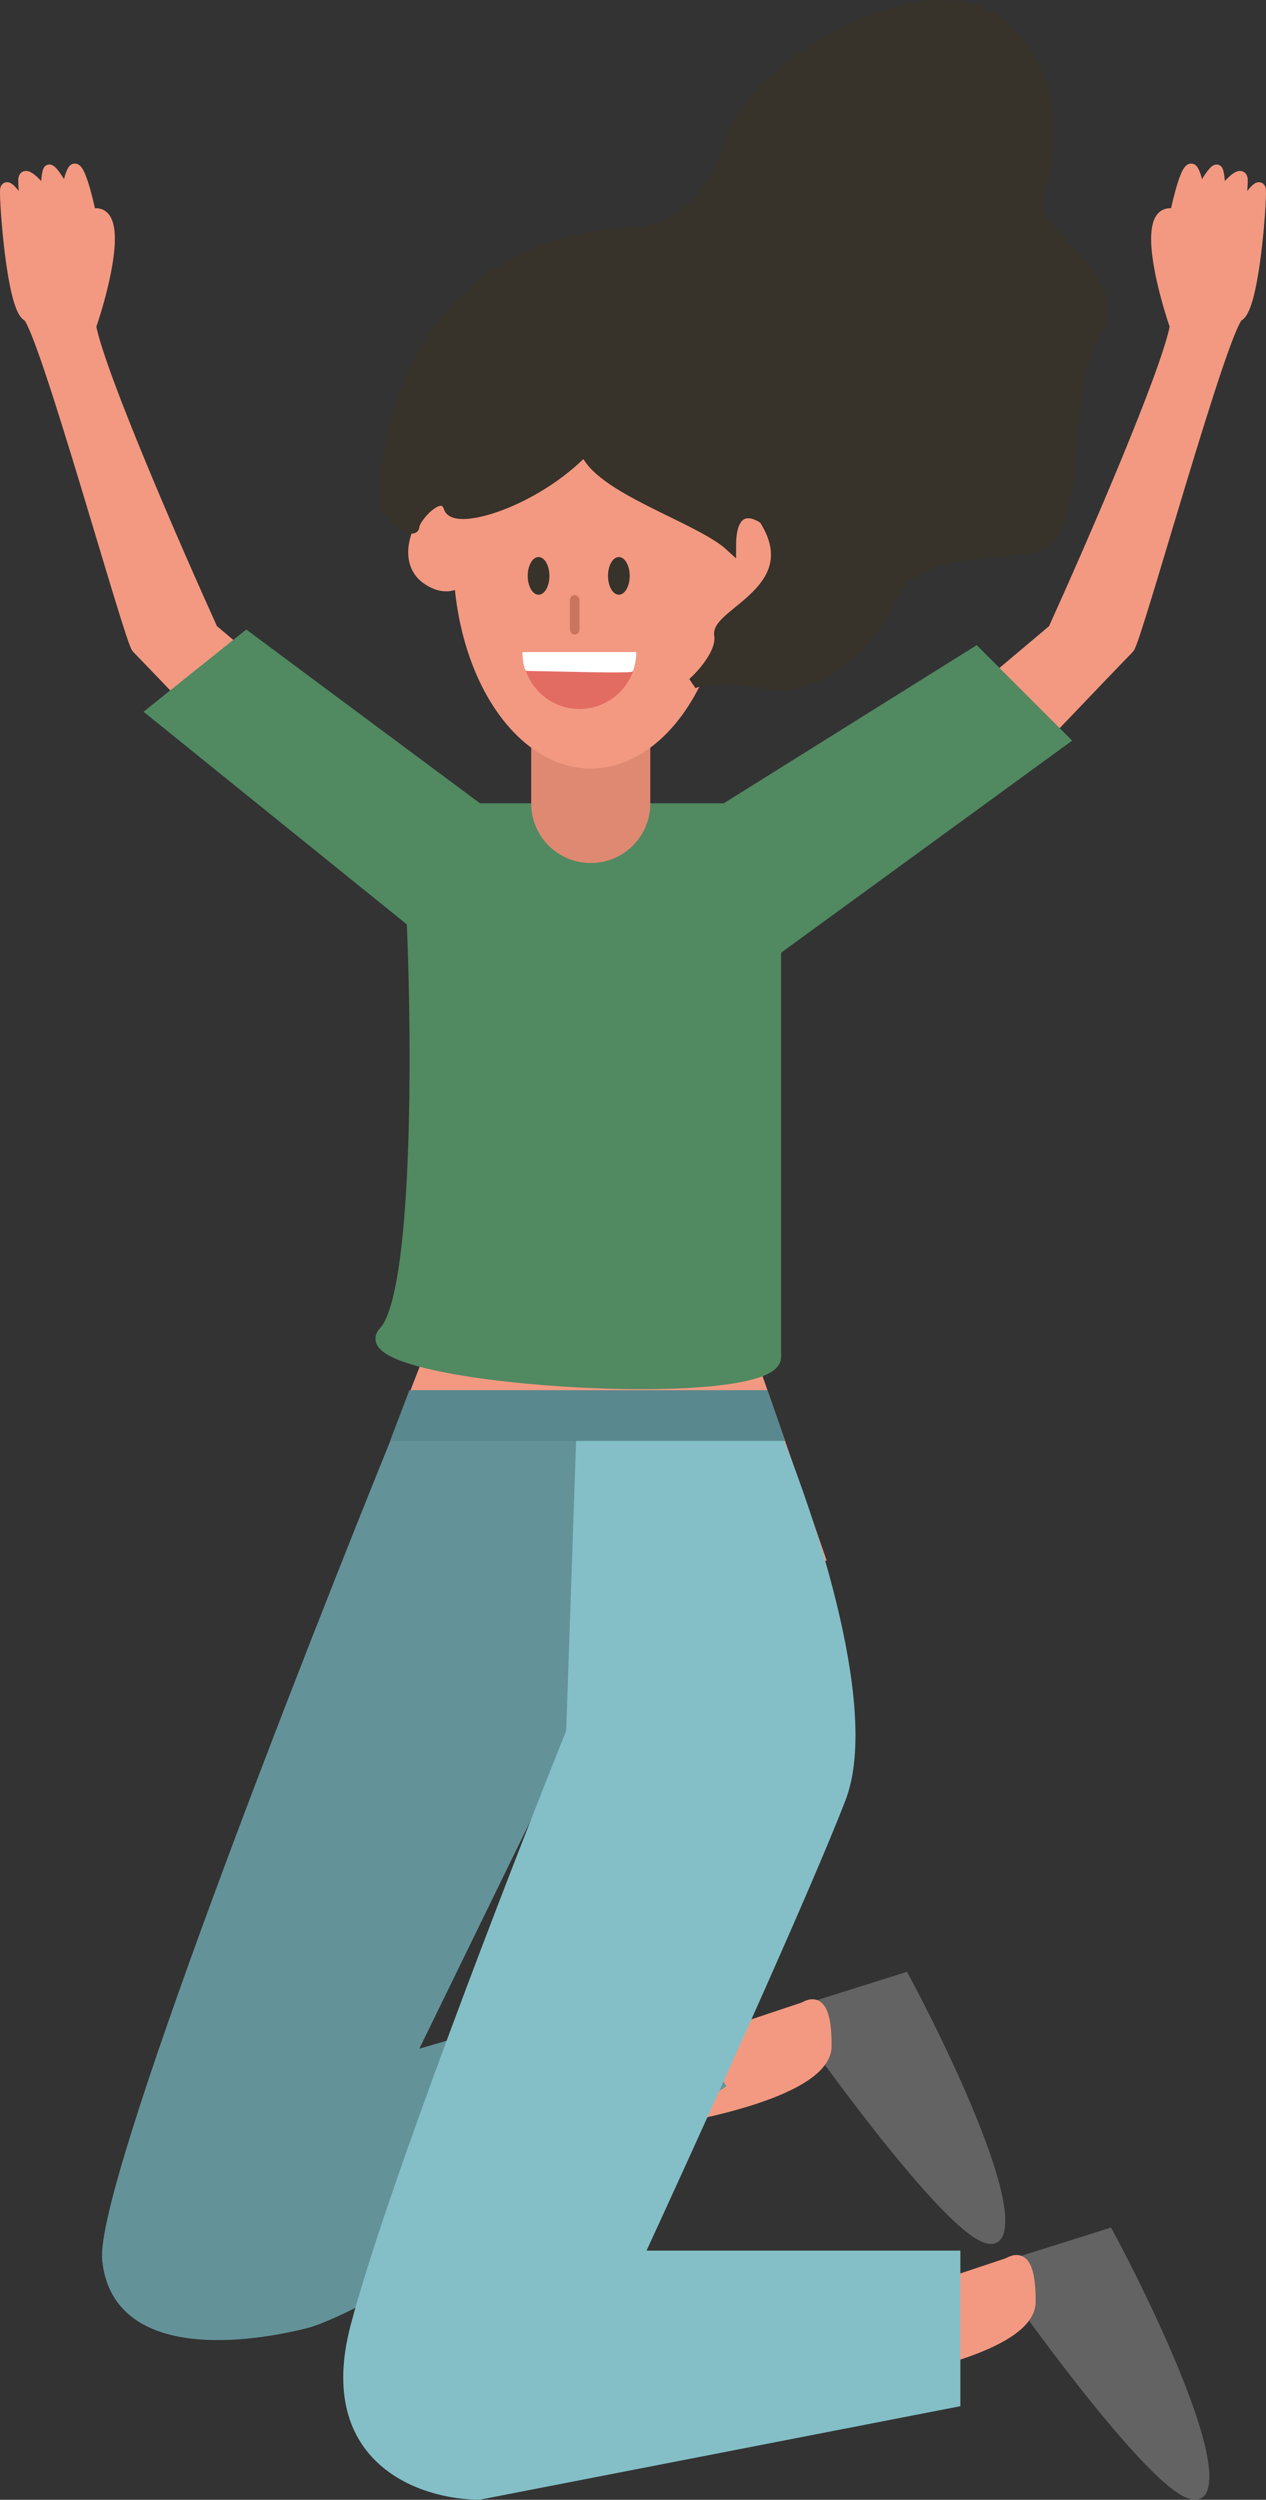 <svg width="113" height="223" viewBox="0 0 113 223" fill="none" xmlns="http://www.w3.org/2000/svg">
<rect x="0" y="0" width="113" height="223" fill="#333333" stroke="none"/>
<path d="M80.712 176.5L70.931 179.574C76.52 187.585 87.978 202.713 89.096 199.136C90.213 195.559 83.972 182.555 80.712 176.5Z" fill="#636363" stroke="#636363"/>
<path d="M98.927 199.314L89.146 202.388C94.735 210.399 106.192 225.527 107.31 221.95C108.428 218.373 102.187 205.369 98.927 199.314Z" fill="#636363" stroke="#636363"/>
<path d="M71.762 179.097L61.541 182.511L59.486 189.088C63.779 188.358 73.729 186.185 73.729 182.511C73.729 178.518 72.67 178.576 71.762 179.097Z" fill="#F39981" stroke="#F39981"/>
<path d="M89.977 201.911L79.756 205.325L77.7 211.902C81.994 211.172 91.943 208.999 91.943 205.325C91.943 201.332 90.885 201.39 89.977 201.911Z" fill="#F39981" stroke="#F39981"/>
<path d="M29.202 144.53L42.566 110.163V108.063H62.422L73.114 138.802L29.202 144.53Z" fill="#F39981" stroke="#F39981"/>
<path d="M9.622 201.594C8.98 195.179 27.262 148.407 36.483 125.822H52.92V149.877L36.483 183.553L58.533 177.138L64.145 185.958C53.989 192.507 32.393 205.924 27.262 207.207C20.847 208.81 10.424 209.612 9.622 201.594Z" fill="#639399" stroke="#639399"/>
<path d="M75.004 160.402C78.147 152.228 71.86 133.943 68.324 125.822H52.016L51.034 154.508C45.925 167.213 34.923 195.61 31.779 207.556C28.636 219.501 37.804 222.488 42.782 222.488L85.22 214.236V201.269H56.928C61.643 191.052 71.86 168.575 75.004 160.402Z" fill="#84BFC7" stroke="#84BFC7"/>
<path d="M89.243 60.21L94.046 56.165C97.332 48.918 104.107 33.363 104.916 29.116C103.657 25.436 101.893 18.289 104.916 19.141C105.254 17.502 106.04 14.423 106.482 15.22C106.925 16.017 106.937 17.175 106.888 17.654C107.404 16.695 108.481 14.866 108.658 15.22C108.822 15.548 108.905 16.912 108.817 17.594C109.351 16.773 110.871 15.034 110.871 16.068C110.871 17.131 110.65 18.559 110.539 19.141C111.166 18.067 112.435 16.127 112.494 16.953C112.568 17.986 111.904 27.428 110.539 28.166C109.175 28.904 101.406 57.152 100.756 57.802C100.235 58.323 96.066 62.681 94.046 64.796L90.673 67.56L86.282 62.193L89.243 60.21Z" fill="#F39981" stroke="#F39981"/>
<path d="M23.757 60.21L18.954 56.165C15.668 48.918 8.893 33.363 8.084 29.116C9.343 25.436 11.107 18.289 8.084 19.141C7.746 17.502 6.96 14.423 6.518 15.22C6.075 16.017 6.063 17.175 6.112 17.654C5.596 16.695 4.519 14.866 4.342 15.22C4.178 15.548 4.095 16.912 4.183 17.594C3.649 16.773 2.129 15.034 2.129 16.068C2.129 17.131 2.35 18.559 2.461 19.141C1.834 18.067 0.565 16.127 0.506 16.953C0.432 17.986 1.096 27.428 2.461 28.166C3.825 28.904 11.594 57.152 12.244 57.802C12.764 58.323 16.934 62.681 18.954 64.796L22.327 67.56L26.718 62.193L23.757 60.21Z" fill="#F39981" stroke="#F39981"/>
<ellipse cx="66.416" cy="51.042" rx="4.515" ry="5.746" fill="#F39981"/>
<path d="M38.205 45.924C39.377 44.383 40.647 46.037 41.136 47.057V51.703C40.794 52.118 39.729 52.7 38.205 51.703C36.3 50.456 36.739 47.85 38.205 45.924Z" fill="#F39981" stroke="#F39981"/>
<path d="M42.672 72.157H64.749L87.105 58.185L94.93 66.009L69.22 84.733V121.061C69.22 125.533 30.377 123.017 34.289 118.826C37.419 115.472 37.27 93.023 36.804 82.218L13.609 63.494L21.993 56.788L42.672 72.157Z" fill="#518961" stroke="#518961"/>
<path d="M58.045 71.674C58.045 74.61 55.665 76.99 52.729 76.99C49.793 76.99 47.413 74.61 47.413 71.674L47.413 63.482L58.045 63.482L58.045 71.674Z" fill="#DF8972"/>
<ellipse cx="52.729" cy="49.677" rx="12.274" ry="18.884" fill="#F39981"/>
<path d="M57.088 20.736C38.454 21.261 34.233 37.139 34.451 45.013C34.692 46.073 36.935 47.563 36.935 46.963C36.935 46.212 39.455 43.341 40.103 45.284C40.621 46.839 47.697 44.818 52.232 40.085C53.268 43.497 62.449 46.139 65.2 48.672C65.2 44.974 67.219 45.537 68.229 46.281C72.214 52.498 63.925 54.729 64.244 56.642C64.499 58.172 62.756 60.149 61.853 60.946C62.49 60.627 64.658 60.181 68.229 60.946C72.692 61.902 77.633 57.758 79.546 53.295C81.459 48.831 88.473 49.628 92.617 48.672C96.762 47.715 94.53 35.123 97.718 29.863C100.906 24.602 91.661 20.736 92.617 17.748C93.574 14.761 95.486 7.865 89.429 2.286C83.372 -3.293 67.272 5.315 65.2 12.807C63.542 18.8 59.102 20.59 57.088 20.736Z" fill="#37322A"/>
<path d="M52.232 40.085C53.268 43.497 62.449 46.139 65.2 48.672C65.2 44.974 67.219 45.537 68.229 46.281C72.214 52.498 63.925 54.729 64.244 56.642C64.499 58.172 62.756 60.149 61.853 60.946C62.49 60.627 64.658 60.181 68.229 60.946C72.692 61.902 77.633 57.758 79.546 53.295C81.459 48.831 88.473 49.628 92.617 48.672C96.762 47.715 94.53 35.123 97.718 29.863C100.906 24.602 91.661 20.736 92.617 17.748C93.574 14.761 95.486 7.865 89.429 2.286C83.372 -3.293 67.272 5.315 65.2 12.807C63.542 18.8 59.102 20.59 57.088 20.736C38.454 21.261 34.233 37.139 34.451 45.013C34.692 46.073 36.935 47.563 36.935 46.963C36.935 46.212 39.455 43.341 40.103 45.284C40.621 46.839 47.697 44.818 52.232 40.085ZM52.232 40.085C51.195 36.673 52.232 39.923 52.232 40.085Z" stroke="#37322A"/>
<path d="M68.144 124.514H36.886L35.544 128.037H69.382L68.144 124.514Z" fill="#59888E" stroke="#59888E"/>
<ellipse cx="48.072" cy="51.373" rx="0.968" ry="1.681" fill="#37322A"/>
<ellipse cx="55.238" cy="51.373" rx="0.968" ry="1.681" fill="#37322A"/>
<path d="M56.806 58.168C56.806 59.515 56.271 60.807 55.319 61.759C54.366 62.712 53.075 63.247 51.727 63.247C50.38 63.247 49.089 62.712 48.136 61.759C47.184 60.807 46.649 59.515 46.649 58.168L51.727 58.168H56.806Z" fill="#E36C62"/>
<rect x="50.869" y="53.089" width="0.859" height="3.521" rx="0.429" fill="#CA745E"/>
<path d="M56.698 58.269L46.724 58.269C46.783 59.046 46.851 59.494 47.006 59.751C50.142 59.799 56.34 59.99 56.416 59.81C56.51 59.587 56.698 58.846 56.698 58.269Z" fill="white" stroke="white" stroke-width="0.2"/>
</svg>

